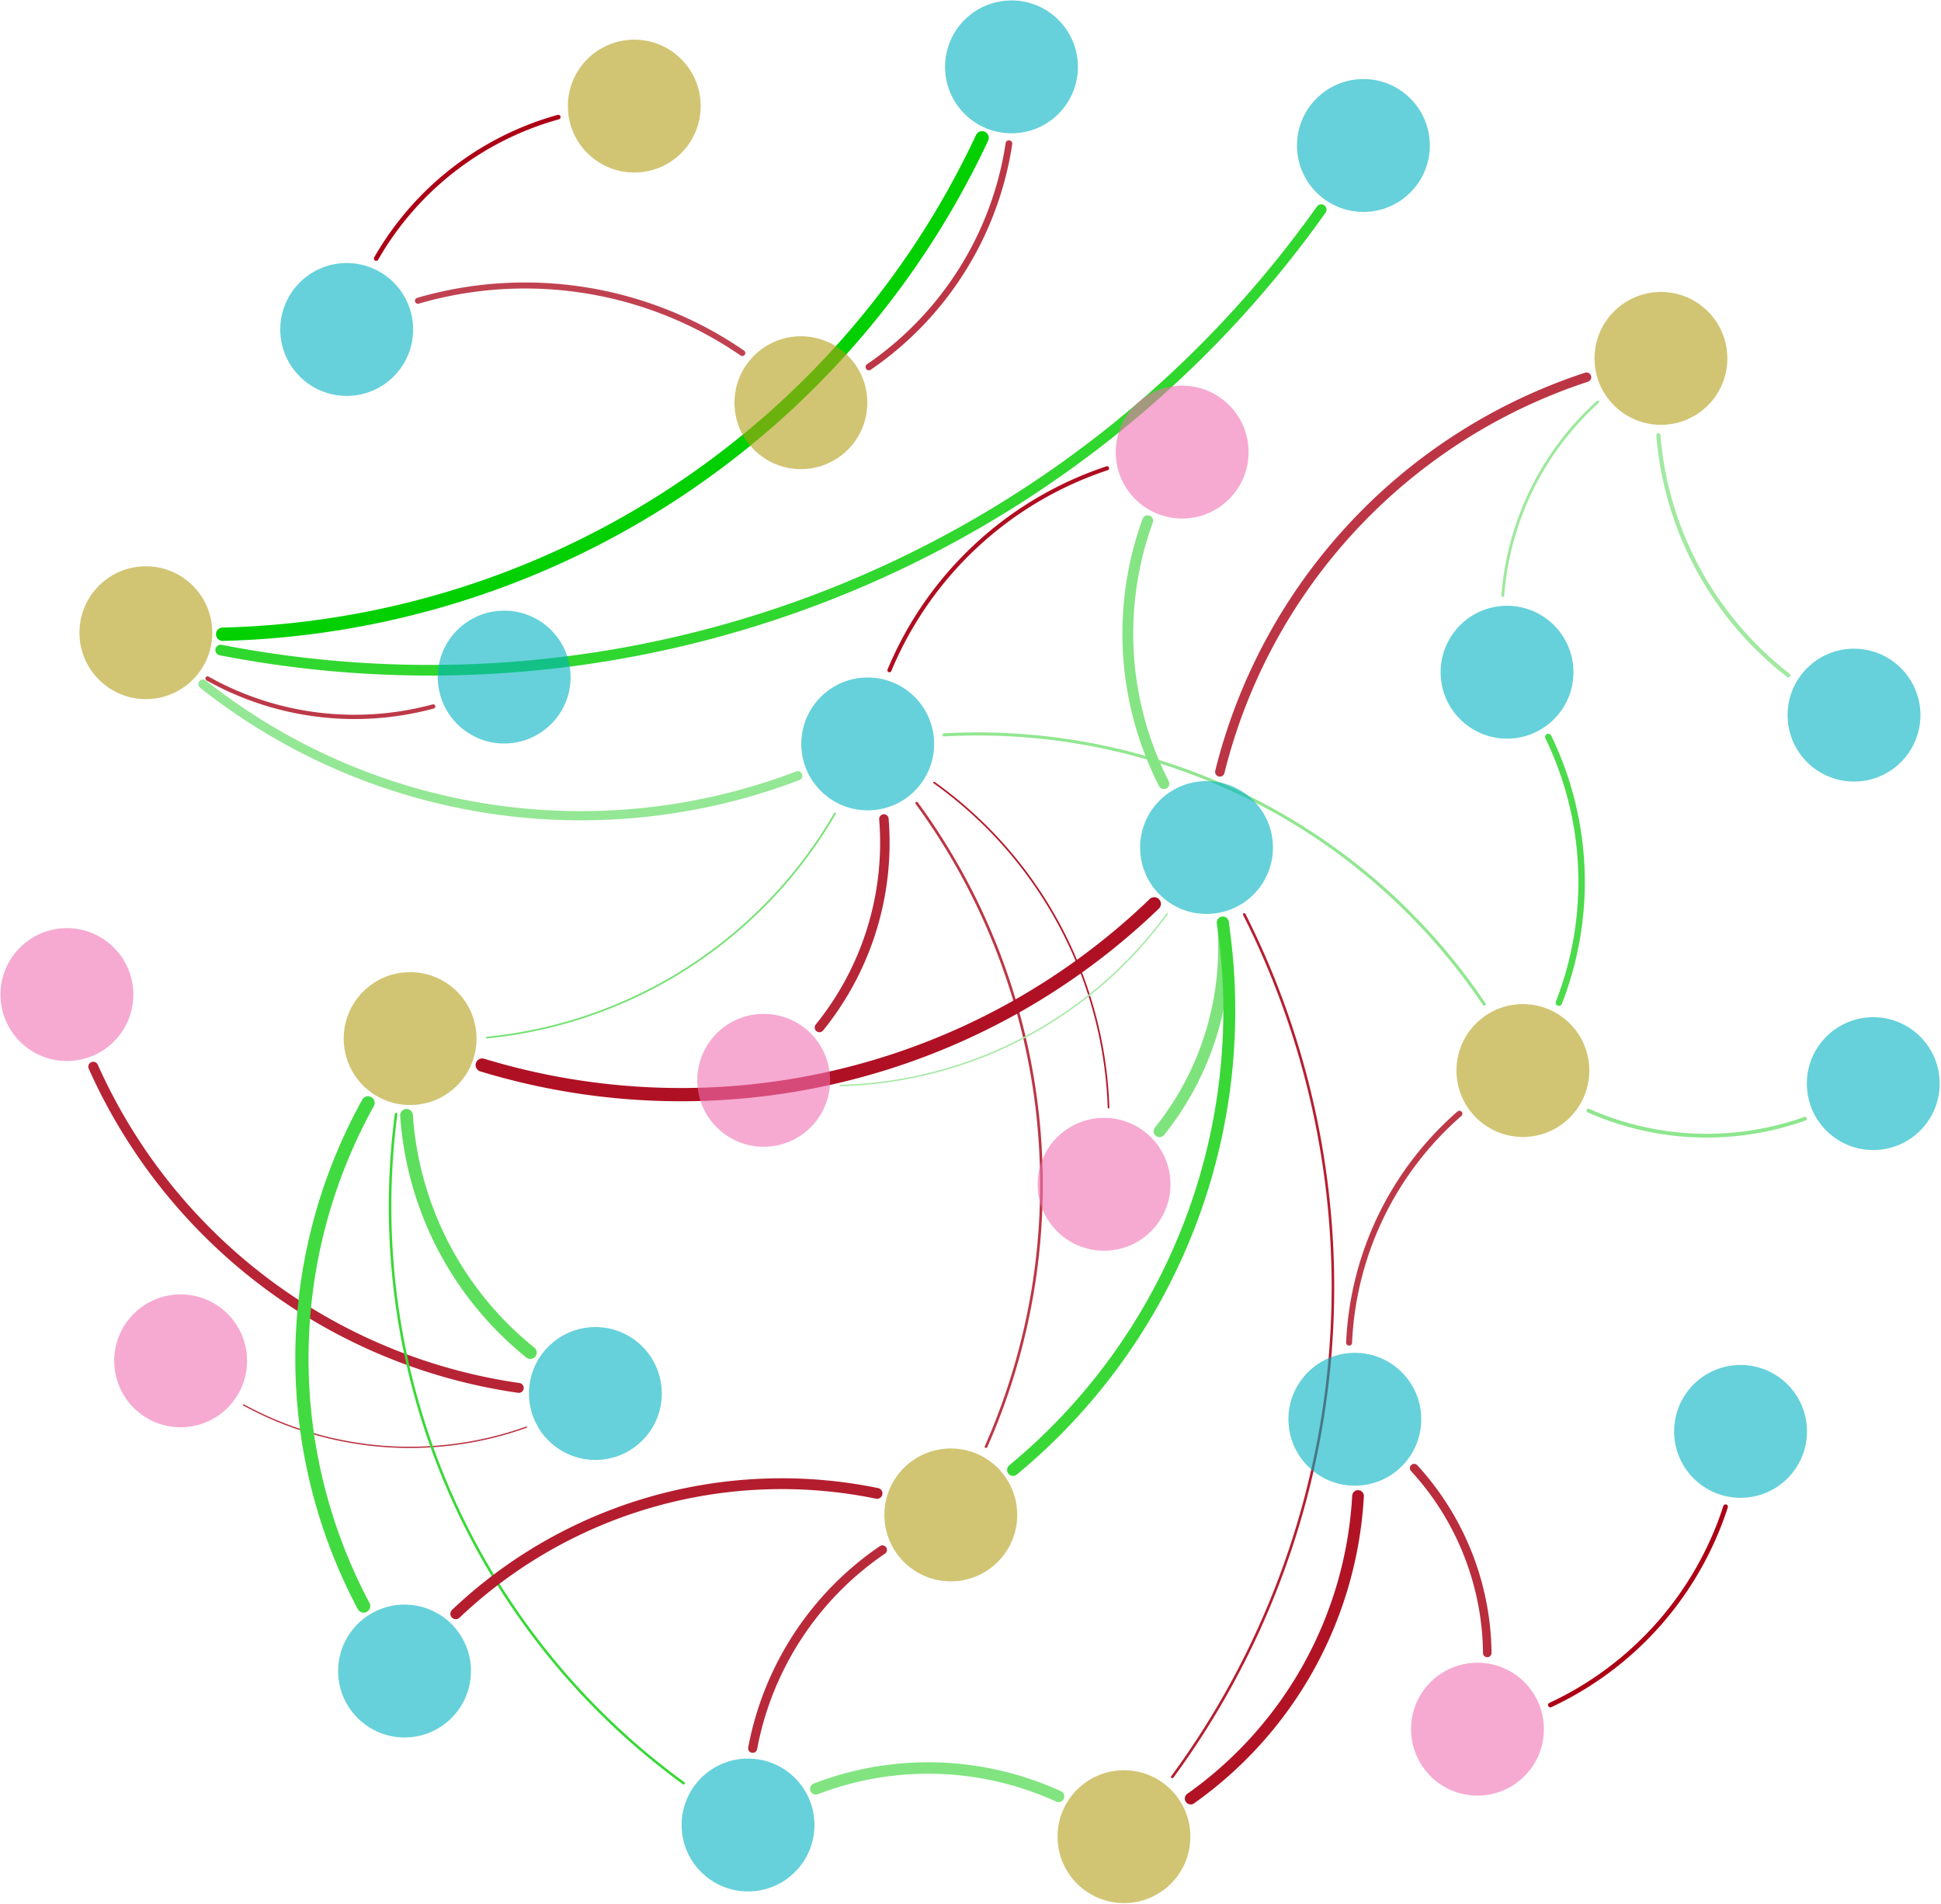 <?xml version="1.0" encoding="UTF-8"?>
<!DOCTYPE svg PUBLIC "-//W3C//DTD SVG 1.1//EN"
    "http://www.w3.org/Graphics/SVG/1.1/DTD/svg11.dtd" >
<svg contentScriptType="text/ecmascript" width="1309.0"
     xmlns:xlink="http://www.w3.org/1999/xlink" zoomAndPan="magnify"
     contentStyleType="text/css"
     viewBox="-660 -645 1309 1284" height="1284.0"
     preserveAspectRatio="xMidYMid meet" xmlns="http://www.w3.org/2000/svg"
     version="1.1">
    <g id="edges">
        <path stroke-linecap="round" fill="none"
              class="id_Bacterial_16S_rRNA id_S-TN"
              d="M 503.709,370.989 A 223.285,223.285 0,0 1,385.573,504.685"
              stroke="#ac0014" stroke-width="3.144" stroke-opacity="1.0"/>
        <path stroke-linecap="round" fill="none"
              class="id_Archaeal_16S_rRNA id_W-pH"
              d="M 384.177,-148.046 A 223.998,223.998 0,0 1,391.311,31.098"
              stroke="#4cdb4b" stroke-width="4.324" stroke-opacity="1.0"/>
        <path stroke-linecap="round" fill="none"
              class="id_Archaeal_16S_rRNA id_W-TN"
              d="M 353.477,-243.449 A 196.407,196.407 0,0 1,417.477,-373.934"
              stroke="#9de89c" stroke-width="1.887" stroke-opacity="1.0"/>
        <path stroke-linecap="round" fill="none" class="id_AOA_amoA id_W-COD"
              d="M -367.849,-168.643 A 202.903,202.903 0,0 1,-520.034,-187.489"
              stroke="#bd3948" stroke-width="2.887" stroke-opacity="1.0"/>
        <path stroke-linecap="round" fill="none" class="id_AOB_amoA id_W-COD"
              d="M 231.011,-503.623 A 736.988,736.988 0,0 1,-511.16,-206.675"
              stroke="#30d72e" stroke-width="7.171" stroke-opacity="1.0"/>
        <path stroke-linecap="round" fill="none" class="id_nxrA id_W-NO_{3}^{-}"
              d="M -406.308,-470.665 A 204.638,204.638 0,0 1,-283.509,-566.038"
              stroke="#ac0115" stroke-width="3.098" stroke-opacity="1.0"/>
        <path stroke-linecap="round" fill="none" class="id_nxrA id_W-T"
              d="M -378.146,-442.205 A 258.554,258.554 0,0 1,-159.394,-406.946"
              stroke="#c04251" stroke-width="4.055" stroke-opacity="1.0"/>
        <path stroke-linecap="round" fill="none" class="id_narG id_W-pH"
              d="M 557.234,109.342 A 197.039,197.039 0,0 1,411.22,103.888"
              stroke="#8ee68e" stroke-width="2.555" stroke-opacity="1.0"/>
        <path stroke-linecap="round" fill="none" class="id_napA id_Ⅲ-Area"
              d="M -305.035,317.347 A 233.8,233.8 0,0 1,-495.749,302.327"
              stroke="#bc3645" stroke-width="0.9" stroke-opacity="1.0"/>
        <path stroke-linecap="round" fill="none" class="id_napA id_Ⅴ-Area"
              d="M -310.144,290.872 A 372.102,372.102 0,0 1,-597.101,74.29"
              stroke="#b72435" stroke-width="6.675" stroke-opacity="1.0"/>
        <path stroke-linecap="round" fill="none" class="id_napA id_W-NH_{4}^{+}"
              d="M -302.326,267.051 A 224.972,224.972 0,0 1,-385.851,107.06"
              stroke="#5ede5d" stroke-width="8.561" stroke-opacity="1.0"/>
        <path stroke-linecap="round" fill="none" class="id_nirK id_S-TN"
              d="M 293.678,344.942 A 187.284,187.284 0,0 1,343.009,469.596"
              stroke="#b92d3d" stroke-width="5.747" stroke-opacity="1.0"/>
        <path stroke-linecap="round" fill="none" class="id_nirK id_W-pH"
              d="M 249.818,260.347 A 217.525,217.525 0,0 1,324.208,105.999"
              stroke="#bd3948" stroke-width="4.011" stroke-opacity="1.0"/>
        <path stroke-linecap="round" fill="none" class="id_nirK id_W-NO_{2}^{-}"
              d="M 255.847,363.757 A 268.047,268.047 0,0 1,142.983,567.778"
              stroke="#b11325" stroke-width="7.89" stroke-opacity="1.0"/>
        <path stroke-linecap="round" fill="none" class="id_nirS id_W-DO"
              d="M -152.402,533.887 A 208.194,208.194 0,0 1,-64.903,400.095"
              stroke="#b82a3a" stroke-width="6.117" stroke-opacity="1.0"/>
        <path stroke-linecap="round" fill="none" class="id_nirS id_W-NO_{2}^{-}"
              d="M -109.816,561.231 A 211.375,211.375 0,0 1,53.884,566.311"
              stroke="#81e480" stroke-width="7.71" stroke-opacity="1.0"/>
        <path stroke-linecap="round" fill="none" class="id_nirS id_W-NH_{4}^{+}"
              d="M -198.992,557.41 A 480.975,480.975 0,0 1,-392.882,106.245"
              stroke="#39d837" stroke-width="1.722" stroke-opacity="1.0"/>
        <path stroke-linecap="round" fill="none" class="id_cnorB id_W-COD"
              d="M 2.301,-552.058 A 581.155,581.155 0,0 1,-509.833,-217.333"
              stroke="#02d000" stroke-width="9.0" stroke-opacity="1.0"/>
        <path stroke-linecap="round" fill="none" class="id_cnorB id_W-T"
              d="M 20.42,-548.138 A 222.747,222.747 0,0 1,-74.017,-397.549"
              stroke="#bc3646" stroke-width="4.479" stroke-opacity="1.0"/>
        <path stroke-linecap="round" fill="none" class="id_hzsA id_W-DO"
              d="M -352.627,443.182 A 319.28,319.28 0,0 1,-68.512,361.992"
              stroke="#b41d2e" stroke-width="7.293" stroke-opacity="1.0"/>
        <path stroke-linecap="round" fill="none" class="id_hzsA id_W-NH_{4}^{+}"
              d="M -414.769,437.937 A 355.397,355.397 0,0 1,-411.778,98.663"
              stroke="#42da41" stroke-width="8.92" stroke-opacity="1.0"/>
        <path stroke-linecap="round" fill="none" class="id_hzsB id_Ⅰ-Area"
              d="M -63.906,-92.743 A 197.871,197.871 0,0 1,-107.379,47.83"
              stroke="#b72637" stroke-width="6.397" stroke-opacity="1.0"/>
        <path stroke-linecap="round" fill="none" class="id_hzsB id_Ⅱ-Area"
              d="M -30.051,-117.326 A 280.857,280.857 0,0 1,87.598,101.866"
              stroke="#b3182a" stroke-width="1.114" stroke-opacity="1.0"/>
        <path stroke-linecap="round" fill="none" class="id_hzsB id_Ⅳ-Area"
              d="M -60.162,-193.062 A 241.076,241.076 0,0 1,86.602,-329.244"
              stroke="#af0d20" stroke-width="2.737" stroke-opacity="1.0"/>
        <path stroke-linecap="round" fill="none" class="id_hzsB id_W-pH"
              d="M -23.382,-149.484 A 411.416,411.416 0,0 1,340.94,32.108"
              stroke="#92e691" stroke-width="2.081" stroke-opacity="1.0"/>
        <path stroke-linecap="round" fill="none" class="id_hzsB id_W-DO"
              d="M -41.793,-103.475 A 435.746,435.746 0,0 1,4.98,330.478"
              stroke="#bc3645" stroke-width="1.79" stroke-opacity="1.0"/>
        <path stroke-linecap="round" fill="none" class="id_hzsB id_W-NH_{4}^{+}"
              d="M -96.886,-96.514 A 305.859,305.859 0,0 1,-331.622,54.626"
              stroke="#77e276" stroke-width="1.18" stroke-opacity="1.0"/>
        <path stroke-linecap="round" fill="none" class="id_hzsB id_W-COD"
              d="M -121.959,-121.903 A 410.453,410.453 0,0 1,-523.133,-183.703"
              stroke="#94e794" stroke-width="6.199" stroke-opacity="1.0"/>
        <path stroke-linecap="round" fill="none" class="id_hzo id_Ⅰ-Area"
              d="M 127.236,-28.967 A 281.159,281.159 0,0 1,-93.292,86.949"
              stroke="#a9eaa8" stroke-width="1.011" stroke-opacity="1.0"/>
        <path stroke-linecap="round" fill="none" class="id_hzo id_Ⅱ-Area"
              d="M 164.814,-22.925 A 197.81,197.81 0,0 1,121.999,117.771"
              stroke="#7ee37d" stroke-width="7.966" stroke-opacity="1.0"/>
        <path stroke-linecap="round" fill="none" class="id_hzo id_Ⅳ-Area"
              d="M 124.92,-116.6 A 222.62,222.62 0,0 1,113.996,-293.859"
              stroke="#85e484" stroke-width="7.311" stroke-opacity="1.0"/>
        <path stroke-linecap="round" fill="none" class="id_hzo id_W-DO"
              d="M 164.623,-22.884 A 401.609,401.609 0,0 1,23.195,346.16"
              stroke="#39d837" stroke-width="8.056" stroke-opacity="1.0"/>
        <path stroke-linecap="round" fill="none" class="id_hzo id_W-TN"
              d="M 162.655,-124.528 A 375.181,375.181 0,0 1,409.907,-390.634"
              stroke="#bc3545" stroke-width="6.391" stroke-opacity="1.0"/>
        <path stroke-linecap="round" fill="none" class="id_hzo id_W-NO_{2}^{-}"
              d="M 179.131,-28.4 A 557.745,557.745 0,0 1,130.583,553.193"
              stroke="#b51e30" stroke-width="1.741" stroke-opacity="1.0"/>
        <path stroke-linecap="round" fill="none" class="id_hzo id_W-NH_{4}^{+}"
              d="M 118.433,-35.547 A 460.271,460.271 0,0 1,-334.79,73.166"
              stroke="#b01023" stroke-width="8.93" stroke-opacity="1.0"/>
        <path stroke-linecap="round" fill="none" class="id_nifH id_W-TN"
              d="M 546.034,-189.646 A 227.935,227.935 0,0 1,458.391,-351.563"
              stroke="#a1e9a1" stroke-width="2.777" stroke-opacity="1.0"/>
    </g>
    <g id="nodes">
        <circle fill="#00b2c2" r="44.8" fill-opacity="0.6"
                class="id_Bacterial_16S_rRNA" cx="513.82" cy="320.186"/>
        <circle fill="#f072b3" r="44.8" fill-opacity="0.6" class="id_S-TN"
                cx="336.401" cy="520.973"/>
        <circle fill="#b29f18" r="44.8" fill-opacity="0.6"
                class="id_W-NO_{2}^{-}" cx="97.999" cy="593.461"/>
        <circle fill="#00b2c2" r="44.8" fill-opacity="0.6"
                class="id_Archaeal_16S_rRNA" cx="356.337" cy="-191.728"/>
        <circle fill="#b29f18" r="44.8" fill-opacity="0.6" class="id_W-pH"
                cx="367.033" cy="76.856"/>
        <circle fill="#b29f18" r="44.8" fill-opacity="0.6" class="id_W-TN"
                cx="460.126" cy="-403.334"/>
        <circle fill="#b29f18" r="44.8" fill-opacity="0.6"
                class="id_W-NH_{4}^{+}" cx="-383.418" cy="55.317"/>
        <circle fill="#00b2c2" r="44.8" fill-opacity="0.6" class="id_AOA_amoA"
                cx="-319.984" cy="-188.446"/>
        <circle fill="#b29f18" r="44.8" fill-opacity="0.6" class="id_W-COD"
                cx="-561.623" cy="-218.37"/>
        <circle fill="#00b2c2" r="44.8" fill-opacity="0.6" class="id_AOB_amoA"
                cx="259.479" cy="-546.899"/>
        <circle fill="#00b2c2" r="44.8" fill-opacity="0.6" class="id_nxrA"
                cx="-426.186" cy="-422.831"/>
        <circle fill="#b29f18" r="44.8" fill-opacity="0.6"
                class="id_W-NO_{3}^{-}" cx="-232.243" cy="-573.459"/>
        <circle fill="#b29f18" r="44.8" fill-opacity="0.6" class="id_W-T"
                cx="-119.874" cy="-373.458"/>
        <circle fill="#00b2c2" r="44.8" fill-opacity="0.6" class="id_narG"
                cx="603.315" cy="85.682"/>
        <circle fill="#00b2c2" r="44.8" fill-opacity="0.6" class="id_napA"
                cx="-258.48" cy="294.634"/>
        <circle fill="#f072b3" r="44.8" fill-opacity="0.6" class="id_Ⅲ-Area"
                cx="-538.175" cy="272.606"/>
        <circle fill="#f072b3" r="44.8" fill-opacity="0.6" class="id_Ⅴ-Area"
                cx="-614.883" cy="25.638"/>
        <circle fill="#00b2c2" r="44.8" fill-opacity="0.6" class="id_nirK"
                cx="253.701" cy="312.001"/>
        <circle fill="#00b2c2" r="44.8" fill-opacity="0.6" class="id_nirS"
                cx="-155.529" cy="585.593"/>
        <circle fill="#b29f18" r="44.8" fill-opacity="0.6" class="id_W-DO"
                cx="-18.787" cy="376.504"/>
        <circle fill="#00b2c2" r="44.8" fill-opacity="0.6" class="id_cnorB"
                cx="22.137" cy="-599.91"/>
        <circle fill="#00b2c2" r="44.8" fill-opacity="0.6" class="id_hzsA"
                cx="-387.177" cy="481.776"/>
        <circle fill="#00b2c2" r="44.8" fill-opacity="0.6" class="id_hzsB"
                cx="-74.821" cy="-143.38"/>
        <circle fill="#f072b3" r="44.8" fill-opacity="0.6" class="id_Ⅰ-Area"
                cx="-144.974" cy="83.465"/>
        <circle fill="#f072b3" r="44.8" fill-opacity="0.6" class="id_Ⅱ-Area"
                cx="84.567" cy="153.577"/>
        <circle fill="#f072b3" r="44.8" fill-opacity="0.6" class="id_Ⅳ-Area"
                cx="137.24" cy="-340.151"/>
        <circle fill="#00b2c2" r="44.8" fill-opacity="0.6" class="id_hzo"
                cx="153.673" cy="-73.513"/>
        <circle fill="#00b2c2" r="44.8" fill-opacity="0.6" class="id_nifH"
                cx="590.329" cy="-162.79"/>
    </g>
</svg>